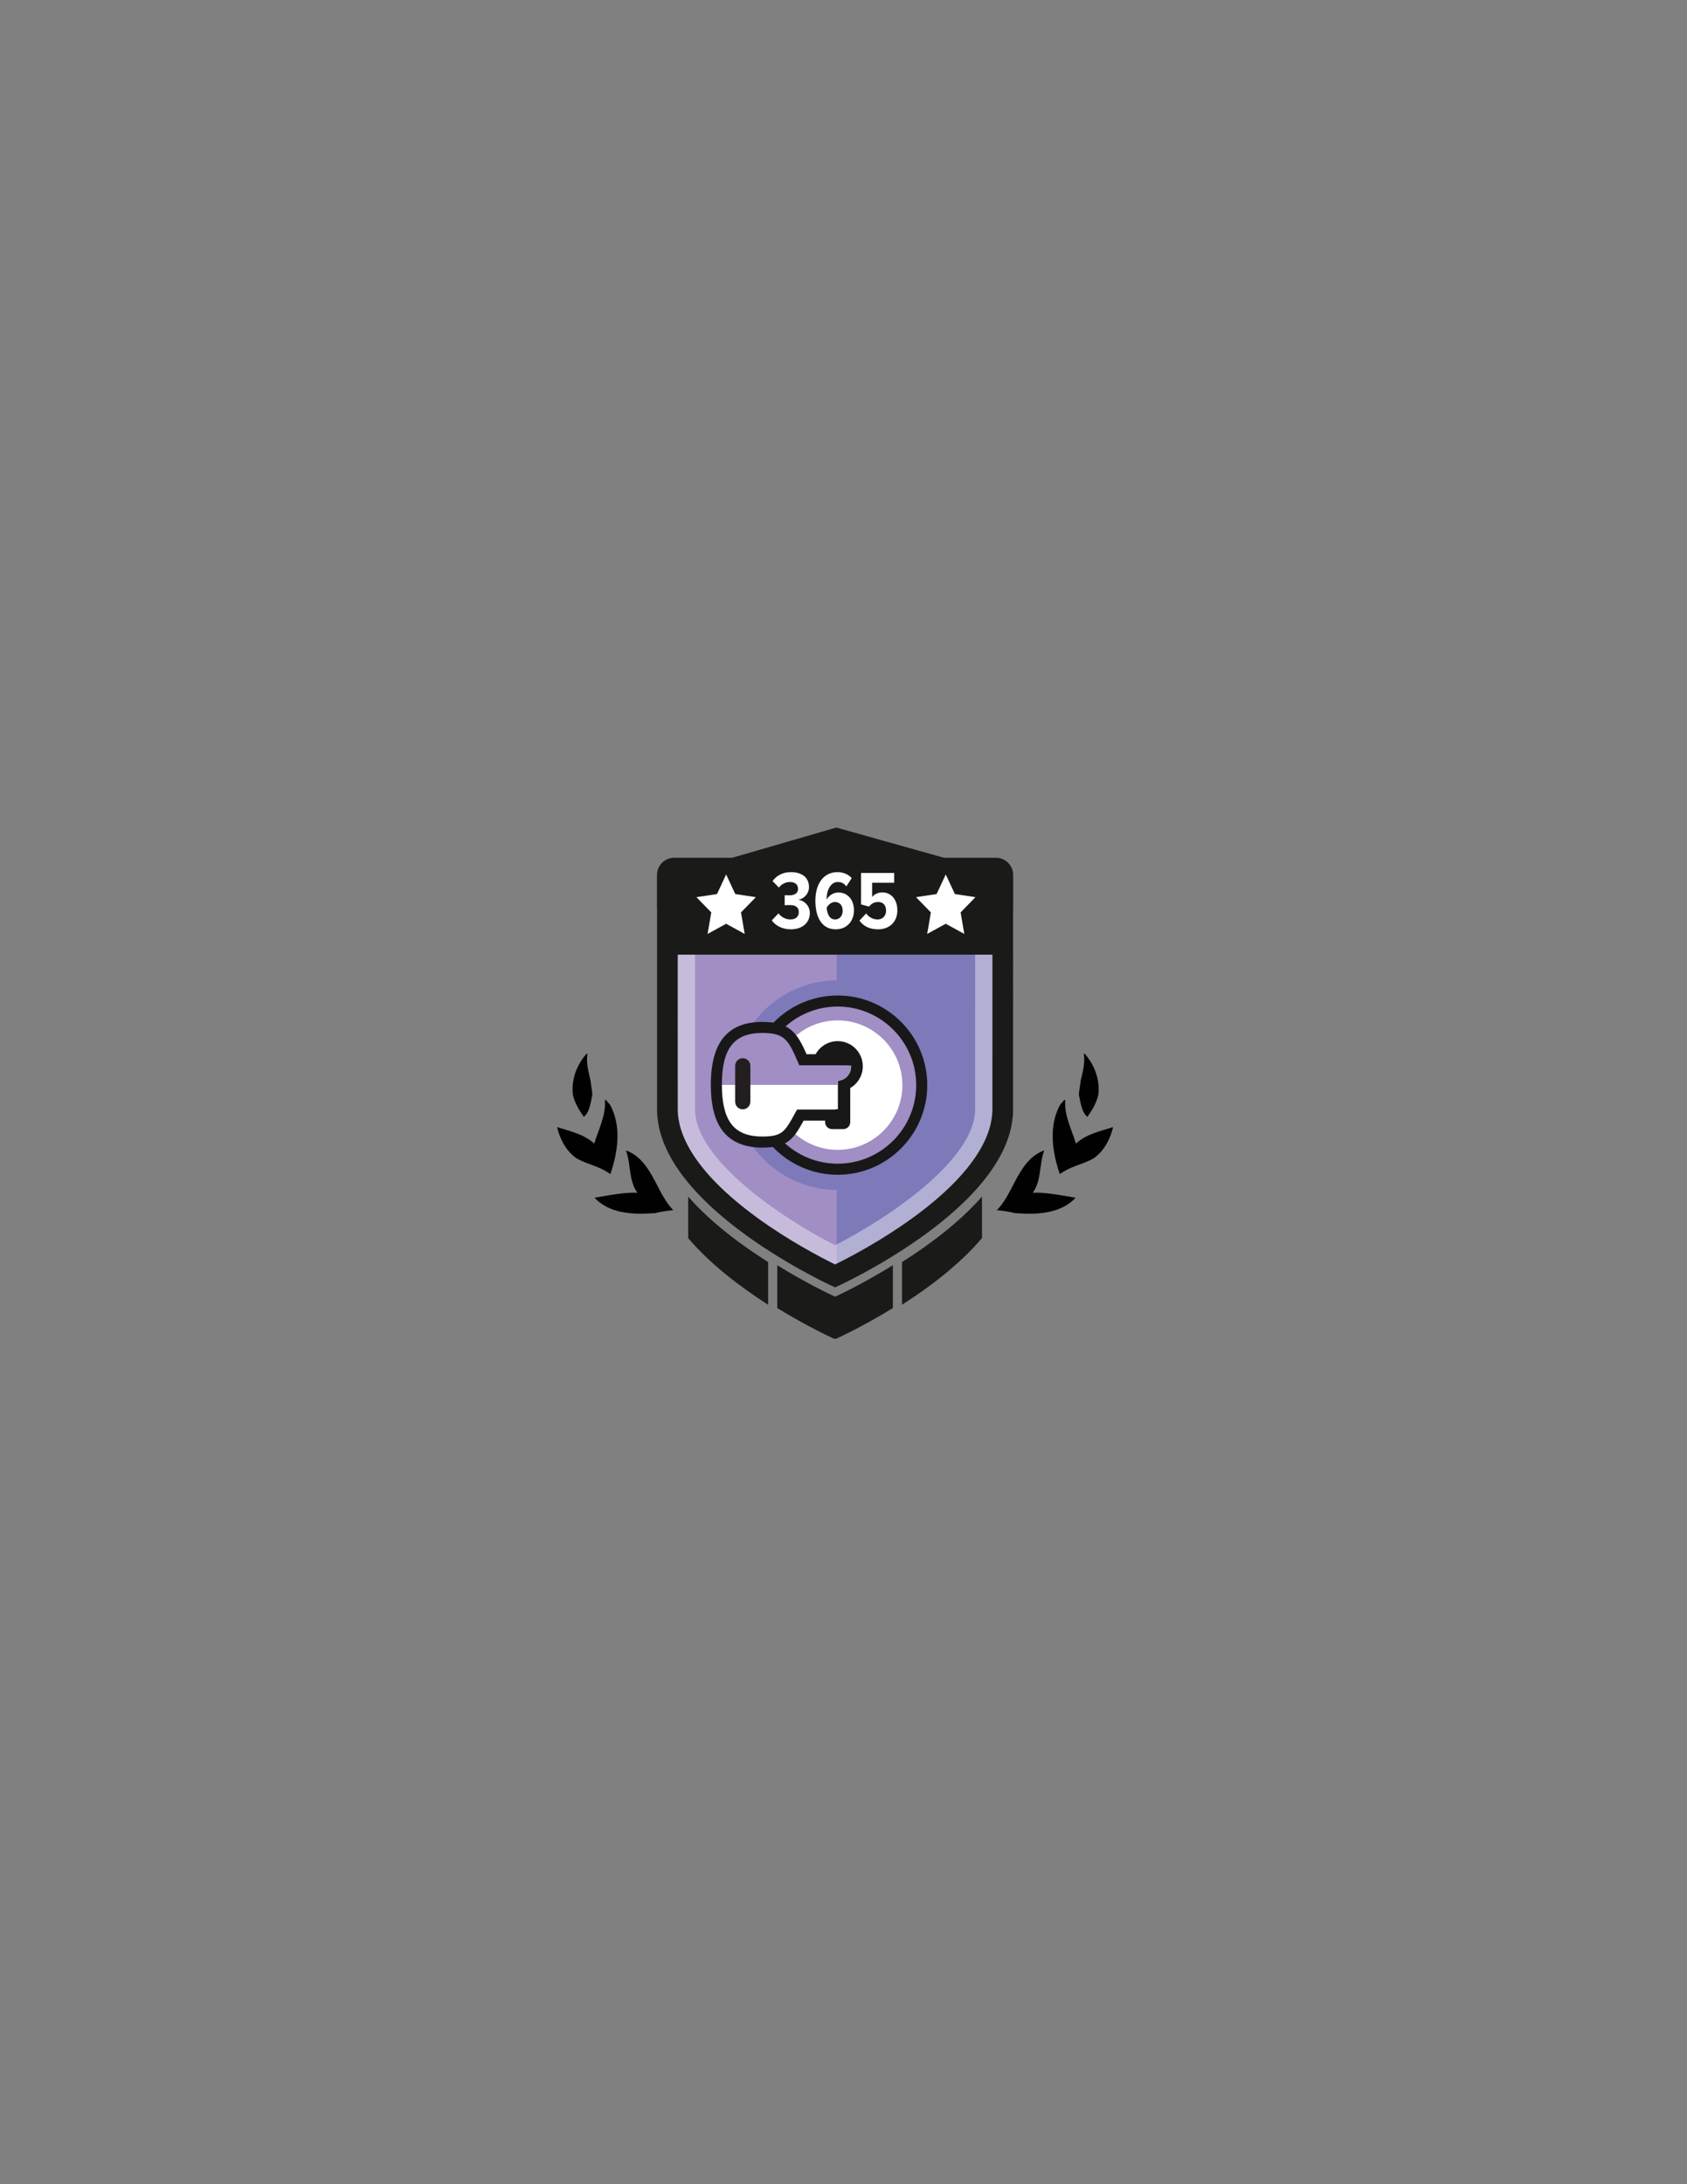 <?xml version="1.0" encoding="utf-8"?>
<!-- Generator: Adobe Illustrator 16.0.0, SVG Export Plug-In . SVG Version: 6.00 Build 0)  -->
<!DOCTYPE svg PUBLIC "-//W3C//DTD SVG 1.1//EN" "http://www.w3.org/Graphics/SVG/1.1/DTD/svg11.dtd">
<svg version="1.1" id="Layer_1" xmlns="http://www.w3.org/2000/svg" xmlns:xlink="http://www.w3.org/1999/xlink" x="0px" y="0px"
	 width="612px" height="792px" viewBox="0 0 612 792" enable-background="new 0 0 612 792" xml:space="preserve">
<rect x="0" y="0" width="612" height="792" fill="#808080" stroke="none"/>
<path fill="none" d="M346.63,60"/>
<path fill="none" d="M346.63,3305.597"/>
<path fill="#1A1A19" d="M303.344,485.421c0,0,9.152-4.099,20.566-11.112v-15.051c-0.004,0.002,0.004,0.005,0,0.007v-0.492
	c-10.386,6.446-19.062,10.538-20.966,11.416c-1.905-0.878-10.58-4.97-20.967-11.416v0.492c-0.003-0.002,0.004-0.005,0-0.007v15.051
	c11.415,7.014,20.568,11.112,20.568,11.112"/>
<path fill="#1A1A19" d="M278.662,457.636c-9.748-6.171-20.759-14.313-29.014-23.745v15.051c8.118,9.569,19.145,17.858,29.014,24.17
	v-15.051c-0.004-0.002,0.003-0.005,0-0.007V457.636z"/>
<path fill="#1A1A19" d="M327.227,457.636v0.418c-0.004,0.002,0.004,0.005,0,0.007v15.051c9.869-6.312,20.896-14.601,29.015-24.17
	v-15.051C347.984,443.322,336.975,451.465,327.227,457.636"/>
<path fill="#010101" d="M377.31,432.497c-0.916-0.017-1.783-0.026-2.638,0.015c3.211-4.571,2.291-10.164,4.058-15.119l-0.017-0.22
	c-5.329,2.009-8.124,6.7-10.731,11.657c-1.86,3.592-3.683,7.274-6.339,9.994c1.109,0.08,2.153,0.229,3.234,0.388
	c1.122,0.164,2.274,0.386,3.435,0.692c2.306,0.135,4.581,0.238,6.732,0.167c4.034-0.171,7.795-0.855,11.037-2.606
	c1.502-0.798,2.901-1.849,4.131-3.161c-0.949-0.153-1.992-0.342-3.028-0.523C383.919,433.225,380.485,432.655,377.31,432.497"/>
<path fill="#010101" d="M390.31,414.666c-1.494-5.036-4.274-10.122-3.865-15.641l-0.142-0.22l-0.374,0.165
	c-0.045,0.036-0.097,0.108-0.101,0.145c-0.293,0.5-0.602,0.785-1.137,1.3c-3.805,6.707-3.229,14.78-1.275,21.92
	c0.32,1.176,0.653,2.296,1.063,3.425c3.423-2.676,7.645-3.359,11.443-5.306c0.341-0.207,0.676-0.37,1.029-0.582
	c3.659-2.642,5.886-7.007,6.841-11.183c-2.373,0.756-4.7,1.367-6.876,2.186C394.57,411.721,392.308,412.863,390.31,414.666"/>
<path fill="#010101" d="M214.225,391.778c0.117,1.752,0.69,3.56,0.63,5.435c-0.208,0.814-0.353,1.625-0.512,2.453
	c-0.499,2.185-1.119,4.204-2.547,5.305c-1.651-2.336-3.224-4.858-3.98-7.992c-0.23-2.088-0.103-4.092,0.351-6.048
	c0.698-3.078,2.194-5.974,4.379-8.601c0.069-0.091,0.125-0.13,0.158-0.195l0.408-0.074c-0.051,0.283-0.077,0.595-0.112,0.913
	C212.761,385.929,213.469,388.645,214.225,391.778"/>
<path fill="#010101" d="M392.055,391.778c-0.117,1.752-0.689,3.56-0.63,5.435c0.208,0.814,0.354,1.625,0.513,2.453
	c0.498,2.185,1.119,4.204,2.547,5.305c1.65-2.336,3.224-4.858,3.979-7.992c0.23-2.088,0.104-4.092-0.351-6.048
	c-0.698-3.078-2.194-5.974-4.379-8.601c-0.069-0.091-0.125-0.13-0.158-0.195l-0.408-0.074c0.051,0.283,0.077,0.595,0.112,0.913
	C393.52,385.929,392.811,388.645,392.055,391.778"/>
<path fill="#010101" d="M228.579,432.497c0.916-0.017,1.783-0.026,2.638,0.015c-3.211-4.571-2.291-10.164-4.058-15.119l0.017-0.22
	c5.329,2.009,8.124,6.7,10.731,11.657c1.861,3.592,3.683,7.274,6.339,9.994c-1.109,0.08-2.153,0.229-3.234,0.388
	c-1.122,0.164-2.276,0.386-3.435,0.692c-2.306,0.135-4.581,0.238-6.733,0.167c-4.034-0.171-7.794-0.855-11.036-2.606
	c-1.502-0.798-2.902-1.849-4.131-3.161c0.949-0.153,1.992-0.342,3.028-0.523C221.969,433.225,225.403,432.655,228.579,432.497"/>
<path fill="#010101" d="M215.579,414.666c1.494-5.036,4.274-10.122,3.865-15.641l0.142-0.22l0.374,0.165
	c0.045,0.036,0.097,0.108,0.102,0.145c0.292,0.5,0.601,0.785,1.136,1.3c3.805,6.707,3.23,14.78,1.275,21.92
	c-0.32,1.176-0.653,2.296-1.062,3.425c-3.423-2.676-7.644-3.359-11.443-5.306c-0.341-0.207-0.676-0.37-1.029-0.582
	c-3.66-2.642-5.886-7.007-6.842-11.183c2.373,0.756,4.701,1.367,6.877,2.186C211.318,411.721,213.581,412.863,215.579,414.666"/>
<path fill="#A18EC4" d="M239.618,333.484v19.899l0.008,48.793c0,34.97,63.319,63.318,63.319,63.318s63.318-28.349,63.318-63.318
	l0.008-48.793v-19.899H239.618z"/>
<g opacity="0.5">
	<g>
		<defs>
			<rect id="SVGID_1_" x="265.87" y="333.43" width="97.69" height="127.58"/>
		</defs>
		<clipPath id="SVGID_2_">
			<use xlink:href="#SVGID_1_"  overflow="visible"/>
		</clipPath>
		<path clip-path="url(#SVGID_2_)" fill="#5C64AE" d="M303.535,333.432v22.024c-20.803,0.189-37.669,17.169-37.669,38.016
			s16.866,37.826,37.669,38.017v29.453c0.042,0.021,0.087,0.044,0.128,0.064c5.591-2.753,17.619-9.048,29.468-17.652
			c9.191-6.674,16.454-13.391,21.588-19.967c5.867-7.513,8.842-14.722,8.842-21.427v-47.224v-21.305H303.535z"/>
	</g>
</g>
<g opacity="0.4">
	<g>
		<defs>
			<rect id="SVGID_3_" x="238.34" y="329.64" width="129.21" height="137.19"/>
		</defs>
		<clipPath id="SVGID_4_">
			<use xlink:href="#SVGID_3_"  overflow="visible"/>
		</clipPath>
		<path clip-path="url(#SVGID_4_)" fill="#FFFFFF" d="M353.756,343.437v9.011l-0.008,49.784c0,18.229-31.246,39.336-50.803,49.295
			c-19.566-9.964-50.805-31.069-50.805-49.298l-0.008-49.778v-9.014H353.756 M367.553,329.64H238.335v22.811l0.009,49.781
			c0,35.677,64.601,64.6,64.601,64.6s64.601-28.923,64.601-64.6l0.008-49.781V329.64z"/>
	</g>
</g>
<path fill="#1A1A19" d="M361.292,311.025h-18.839l-39.064-10.953l-37.761,10.953h-21.031c-3.458,0-6.261,2.804-6.261,6.262v12.353
	v16.528v6.282l0.008,49.78c0,35.679,64.601,64.602,64.601,64.602s64.6-28.923,64.6-64.602l0.008-49.78v-6.282V329.64v-12.353
	C367.553,313.829,364.75,311.025,361.292,311.025 M360.027,352.449l-0.008,49.781c0,8.39-5.031,22.043-28.997,39.446
	c-11.289,8.197-22.75,14.195-28.078,16.819c-5.33-2.625-16.79-8.622-28.079-16.819c-23.966-17.403-28.996-31.057-28.996-39.447
	l-0.009-49.779v-6.282h114.167V352.449z"/>
<path fill="#FFFFFF" d="M334.815,393.472c0,16.842-13.653,30.495-30.495,30.495s-30.495-13.653-30.495-30.495
	s13.653-30.495,30.495-30.495S334.815,376.63,334.815,393.472"/>
<path fill="#A18EC4" d="M303.886,370.001c12.942,0,23.472,10.529,23.472,23.471c0,12.942-10.529,23.472-23.472,23.472
	c-12.942,0-23.471-10.529-23.471-23.472C280.415,380.53,290.944,370.001,303.886,370.001 M303.886,362.977
	c-16.842,0-30.495,13.653-30.495,30.495c0,16.843,13.653,30.495,30.495,30.495s30.495-13.652,30.495-30.495
	C334.381,376.63,320.728,362.977,303.886,362.977"/>
<path fill="#191818" d="M303.886,425.974c-17.921,0-32.502-14.581-32.502-32.502c0-17.922,14.581-32.502,32.502-32.502
	c17.92,0,32.5,14.58,32.5,32.502C336.387,411.393,321.807,425.974,303.886,425.974 M303.886,364.983
	c-15.708,0-28.488,12.78-28.488,28.488s12.78,28.488,28.488,28.488c15.708,0,28.488-12.78,28.488-28.488
	S319.594,364.983,303.886,364.983"/>
<path fill="#191818" d="M313.001,386.636c0-5.034-4.081-9.115-9.115-9.115c-5.034,0-9.115,4.081-9.115,9.115
	c0,3.373,1.834,6.315,4.558,7.892v12.363c0,1.398,1.133,2.532,2.531,2.532h4.051c1.399,0,2.532-1.134,2.532-2.532v-12.363
	C311.167,392.951,313.001,390.009,313.001,386.636"/>
<g>
	<defs>
		<path id="SVGID_5_" d="M247.588,423.498l56.373,2.085v-33.679c2.669-0.183,4.78-2.399,4.78-5.115s-2.111-4.934-4.78-5.115v-27.941
			l-56.373-2.084V423.498z"/>
	</defs>
	<clipPath id="SVGID_6_">
		<use xlink:href="#SVGID_5_"  overflow="visible"/>
	</clipPath>
	<path clip-path="url(#SVGID_6_)" fill="#FFFFFF" d="M327.72,384.275h-36.427c-3.507-8.112-5.374-11.721-14.774-11.721
		c-12.618,0-16.644,8.162-16.644,20.78s4.025,20.779,16.644,20.779c8.637,0,9.947-2.724,13.832-9.793l20.253-0.001v-4.461h-4.092
		l2.067,4.461h4.964v-4.461h4.345l2.068,4.461h3.626l8.453-8.194v-8.495L327.72,384.275z"/>
	<path clip-path="url(#SVGID_6_)" fill="#A18EC4" d="M326.615,385.204h-35.424c-3.411-7.888-5.227-11.397-14.368-11.397
		c-12.064,0-15.85,7.605-16.176,19.593h70.165v-4.931L326.615,385.204z"/>
	<path clip-path="url(#SVGID_6_)" fill="#191818" d="M276.519,416.121L276.519,416.121c-6.666,0-11.607-2.186-14.687-6.498
		c-2.666-3.734-3.962-9.062-3.962-16.289c0-15.332,6.101-22.785,18.649-22.785c10.022,0,12.688,4.013,16.088,11.72h35.801
		l5.634,4.382v10.326l-9.646,9.351h-5.722l-2.068-4.462h-1.055v4.462h-24.014C287.95,412.849,285.877,416.121,276.519,416.121
		 M276.519,374.563c-10.259,0-14.636,5.613-14.636,18.771c0,6.361,1.052,10.927,3.216,13.956c2.314,3.242,6.05,4.817,11.42,4.817
		c7.269,0,8.235-1.762,11.833-8.316l0.812-1.478h18.123l5.323-11.739v7.278h6.561l2.067,4.461h1.532l7.259-7.037v-6.663
		l-2.998-2.331h-37.056l-0.523-1.211C285.923,376.914,284.548,374.563,276.519,374.563"/>
	<path clip-path="url(#SVGID_6_)" fill="#231F20" d="M269.451,402.25c-1.524,0-2.759-1.234-2.759-2.759v-13.03
		c0-1.524,1.234-2.76,2.759-2.76c1.524,0,2.759,1.235,2.759,2.76v13.03C272.21,401.016,270.975,402.25,269.451,402.25"/>
</g>
<rect x="303.013" y="402.223" fill="#191818" width="2.215" height="2.867"/>
<rect x="307.214" y="383.457" fill="#191818" width="2.216" height="2.867"/>
<path fill="#FFFFFF" d="M279.993,333.729l2.408-2.529c1.024,1.325,2.619,2.198,4.305,2.198c2.108,0,3.071-1.114,3.071-2.679
	c0-1.867-1.294-2.53-3.251-2.53c-0.662,0-1.566,0-1.867,0.061v-3.643c0.301,0.03,1.295,0.03,1.776,0.03
	c1.837,0,3.071-0.753,3.071-2.318c0-1.686-1.204-2.499-2.95-2.499c-1.565,0-2.98,0.723-4.004,2.018l-2.288-2.349
	c1.445-2.017,3.733-3.252,6.623-3.252c3.974,0,6.593,1.897,6.593,5.45c0,2.288-1.716,4.154-3.793,4.576
	c2.047,0.301,4.094,2.106,4.094,4.816c0,3.492-2.679,5.9-6.894,5.9C283.695,336.98,281.257,335.565,279.993,333.729"/>
<path fill="#FFFFFF" d="M295.795,326.624c0-6.021,2.861-10.387,8.038-10.387c2.138,0,3.974,0.844,5.149,2.168l-1.957,3.011
	c-0.783-1.054-1.716-1.596-3.131-1.596c-2.439,0-4.004,2.8-4.004,5.992v0.361c0.752-1.386,2.378-2.561,4.275-2.561
	c3.01,0,5.629,2.258,5.629,6.534c0,3.883-2.649,6.834-6.593,6.834C297.872,336.981,295.795,332.193,295.795,326.624 M305.7,330.297
	c0-2.348-1.385-3.221-2.8-3.221c-1.294,0-2.318,0.903-3.01,2.047c0.15,1.897,0.843,4.275,3.07,4.275
	C304.797,333.398,305.7,331.803,305.7,330.297"/>
<path fill="#FFFFFF" d="M311.779,333.819l2.438-2.589c1.055,1.385,2.47,2.168,4.187,2.168c1.926,0,3.04-1.475,3.04-3.162
	c0-1.985-1.055-3.16-2.86-3.16c-1.354,0-2.378,0.481-3.312,1.655l-2.92-0.782V316.54h12.041v3.551h-8.008v5.149
	c0.783-0.964,2.139-1.656,3.674-1.656c3.041,0,5.479,2.379,5.479,6.533c0,4.033-2.739,6.863-7.014,6.863
	C315.422,336.98,313.284,335.837,311.779,333.819"/>
<polygon fill="#FFFFFF" points="274.203,325.315 266.745,324.185 263.424,317.087 260.104,324.185 252.645,325.315 258.035,330.85 
	256.687,338.645 263.424,334.964 270.161,338.645 268.813,330.85 "/>
<polygon fill="#FFFFFF" points="353.869,325.315 346.412,324.185 343.091,317.087 339.771,324.185 332.312,325.315 337.701,330.85 
	336.354,338.645 343.091,334.964 349.827,338.645 348.48,330.85 "/>
</svg>
